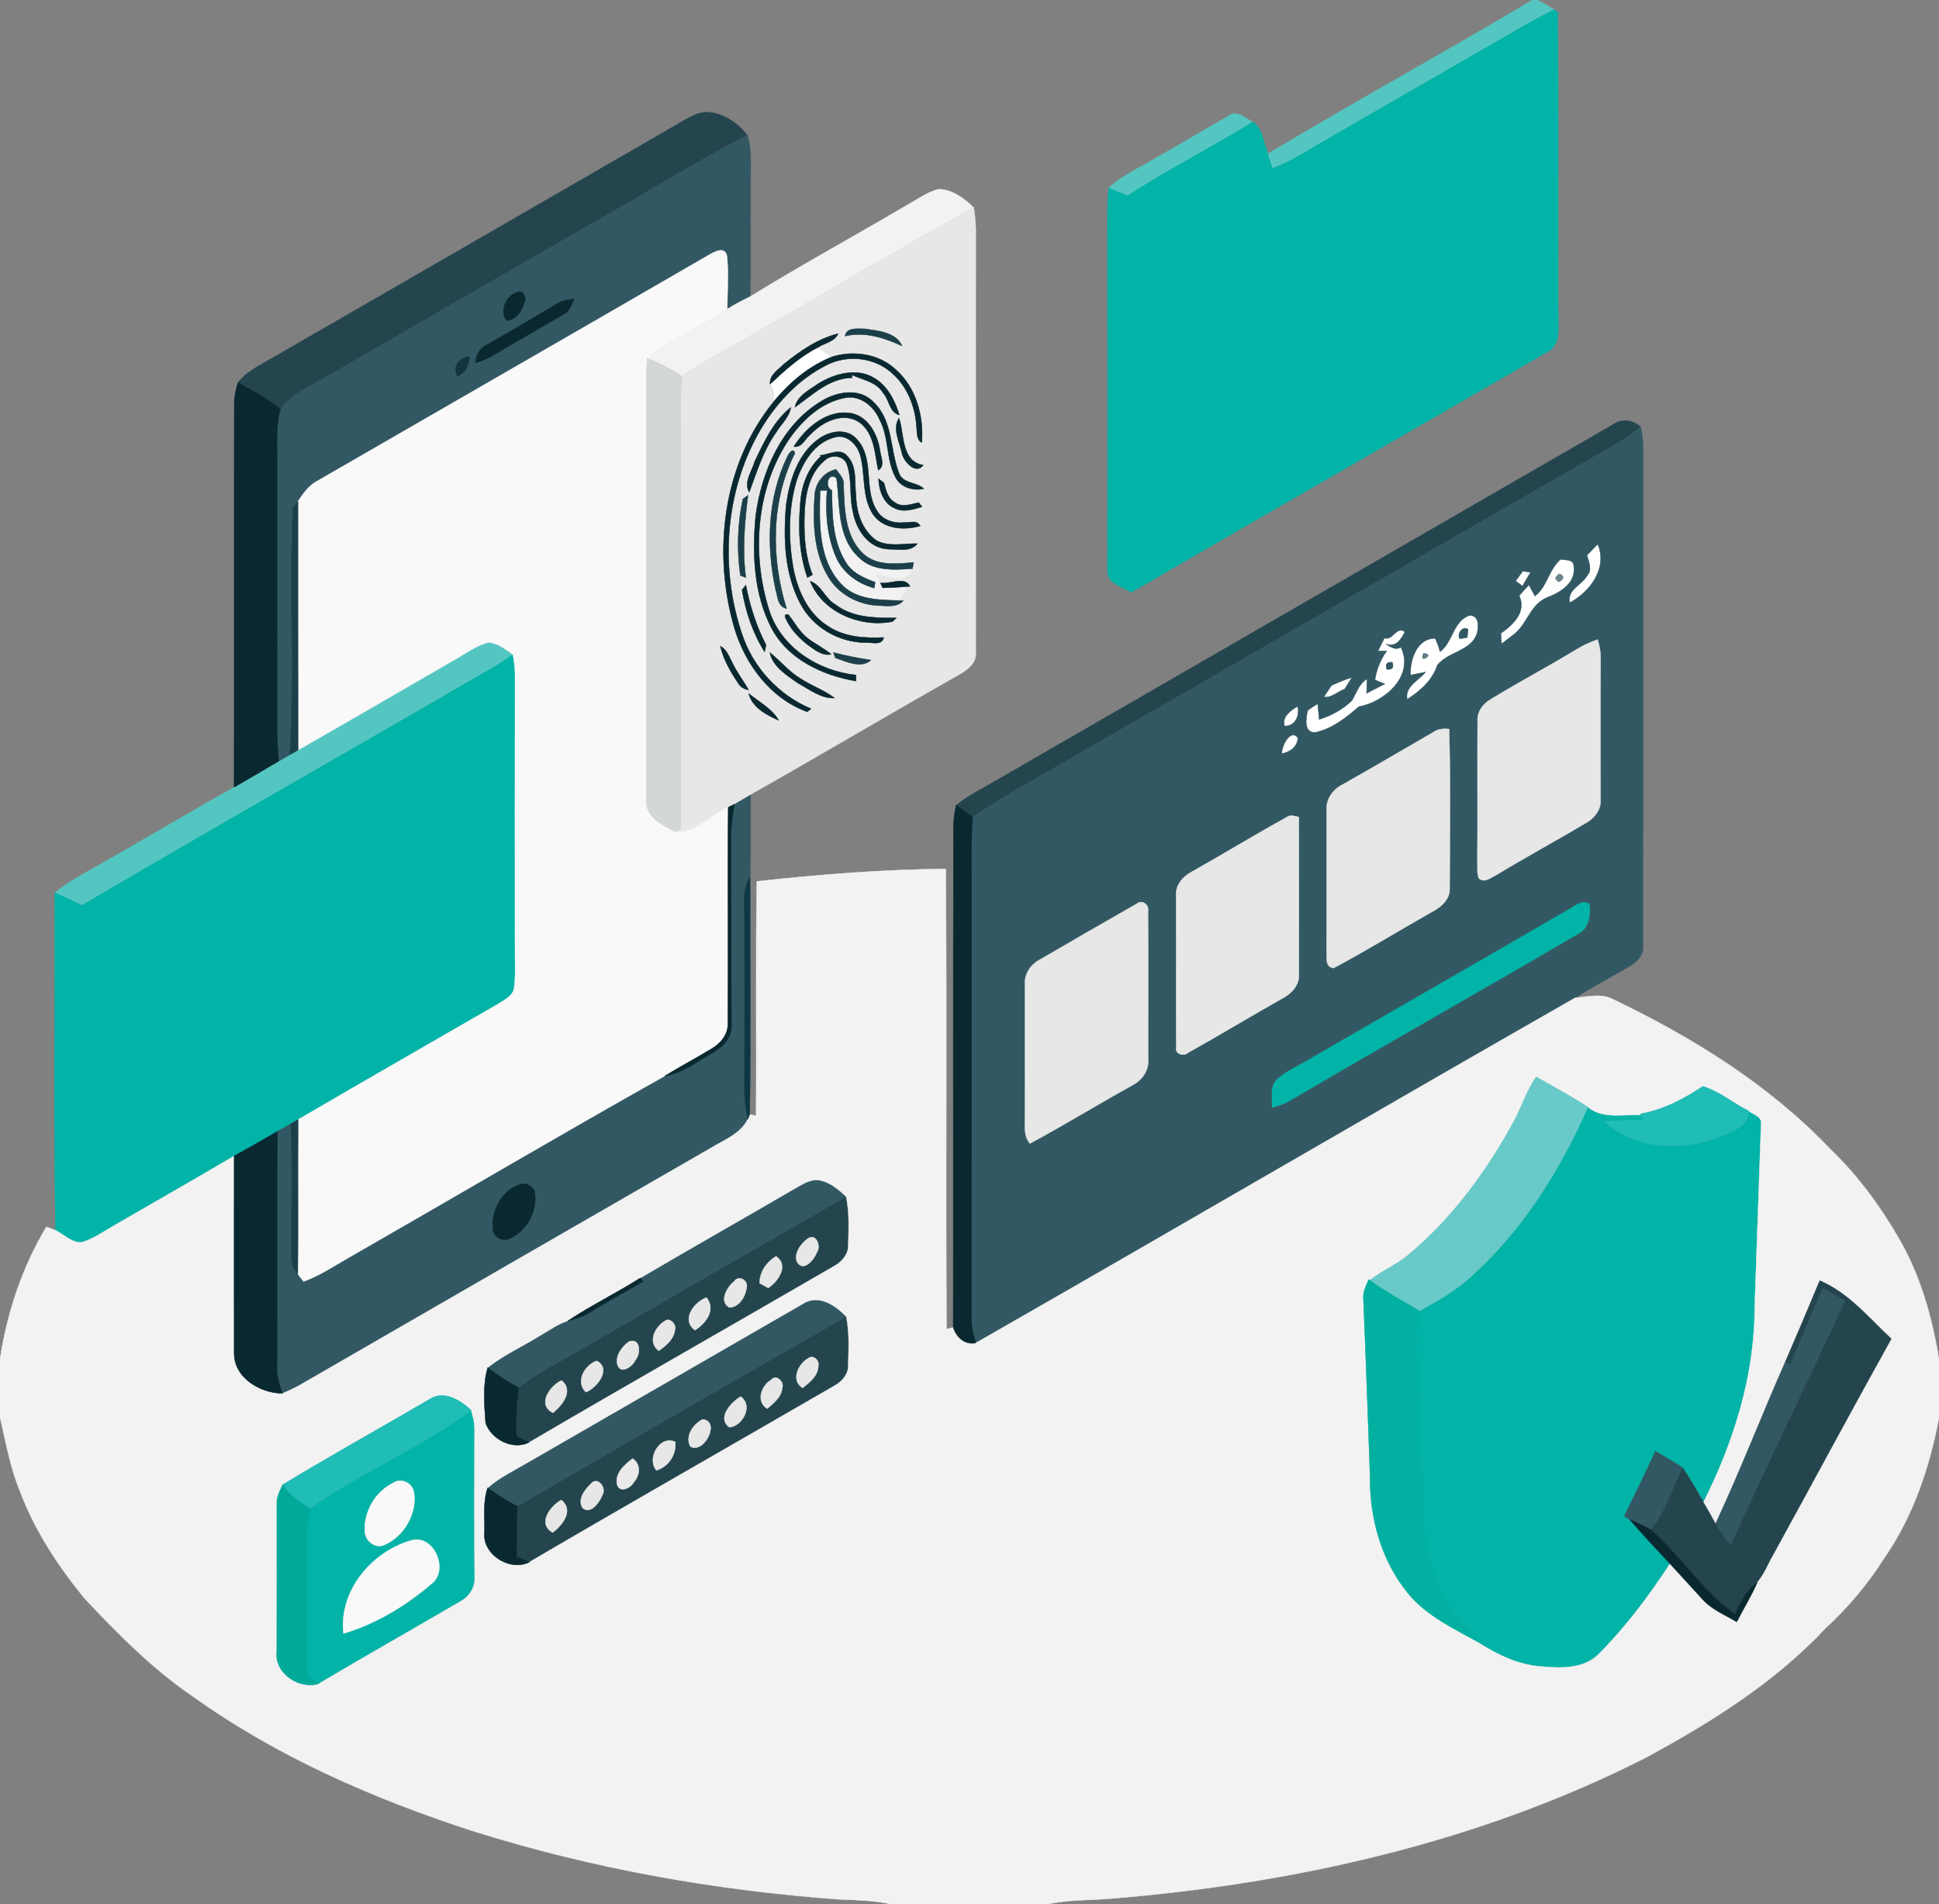 <?xml version="1.0" encoding="UTF-8" ?>
<!DOCTYPE svg PUBLIC "-//W3C//DTD SVG 1.1//EN" "http://www.w3.org/Graphics/SVG/1.1/DTD/svg11.dtd">
<svg width="500pt" height="491pt" viewBox="0 0 500 491" version="1.1" xmlns="http://www.w3.org/2000/svg">
<rect x="0" y="0" width="500" height="491" fill="#808080" stroke="none"/>
<g id="#ffffffff">
<path fill="#ffffff" stroke="#ffffff" stroke-width="0.094" opacity="1.00" d=" M 198.57 99.06 C 202.36 95.53 206.22 91.99 210.86 89.61 C 212.07 90.42 213.30 91.21 214.51 92.03 C 208.56 94.41 203.51 98.67 199.49 103.61 C 199.57 102.02 199.62 100.38 198.57 99.06 L 198.57 99.06 Z" />
<path fill="#ffffff" stroke="#ffffff" stroke-width="0.094" opacity="1.00" d=" M 412.00 140.32 C 414.63 146.41 410.04 152.66 404.77 155.42 C 404.05 152.03 407.89 150.92 409.27 148.44 C 410.70 146.91 409.66 144.86 409.21 143.16 C 410.12 142.21 411.05 141.26 412.00 140.32 Z" />
<path fill="#ffffff" stroke="#ffffff" stroke-width="0.094" opacity="1.00" d=" M 402.45 144.23 C 403.76 144.52 405.79 144.13 405.82 146.04 C 406.47 150.26 402.39 152.80 398.99 154.06 C 394.45 155.88 393.79 161.29 389.99 163.90 C 389.07 164.63 388.13 165.32 387.21 166.03 C 387.16 165.36 387.06 164.01 387.01 163.34 C 390.15 161.13 393.70 157.85 391.75 153.60 C 392.56 152.66 393.41 151.75 394.26 150.83 C 394.65 151.55 395.42 153.00 395.81 153.72 C 399.01 151.26 399.36 146.81 402.45 144.23 M 402.22 147.97 C 400.86 148.72 400.78 149.41 401.99 150.06 C 403.35 149.31 403.43 148.61 402.22 147.97 Z" />
<path fill="#ffffff" stroke="#ffffff" stroke-width="0.094" opacity="1.00" d=" M 392.66 147.29 C 393.17 147.36 394.18 147.51 394.68 147.58 C 393.99 148.77 393.28 149.95 392.59 151.13 C 392.00 150.69 391.42 150.25 390.84 149.82 C 391.29 149.19 392.21 147.93 392.66 147.29 Z" />
<path fill="#ffffff" stroke="#ffffff" stroke-width="0.094" opacity="1.00" d=" M 371.34 168.06 C 374.70 165.59 374.68 160.09 378.98 158.70 C 381.38 158.70 381.31 161.44 380.92 163.14 C 379.56 167.93 373.53 167.94 370.65 171.50 C 369.39 175.42 366.23 178.19 362.86 180.34 C 362.22 176.98 365.81 175.50 367.61 173.32 C 366.31 173.58 365.01 173.84 363.72 174.09 C 363.56 170.18 365.37 164.55 370.10 164.64 C 370.61 165.74 371.02 166.88 371.34 168.06 M 376.47 164.72 C 376.94 164.64 377.88 164.48 378.35 164.40 C 378.41 163.88 378.52 162.84 378.58 162.31 C 377.25 161.18 375.51 163.53 376.47 164.72 M 367.09 168.48 C 365.54 171.47 370.37 168.63 367.09 168.48 Z" />
<path fill="#ffffff" stroke="#ffffff" stroke-width="0.094" opacity="1.00" d=" M 356.98 164.55 C 359.32 165.25 359.91 161.37 362.29 162.92 C 361.26 164.86 360.12 166.98 357.36 166.08 C 358.52 166.77 359.73 167.78 361.24 166.92 C 364.81 174.25 357.10 181.04 350.40 182.23 C 347.09 185.11 343.42 188.01 339.04 188.90 C 336.10 188.85 336.77 185.13 337.21 183.21 C 338.03 182.59 338.89 182.01 339.78 181.48 C 339.88 182.49 340.08 184.52 340.18 185.53 C 343.29 184.56 346.24 182.94 348.61 180.67 C 349.79 178.71 350.39 176.33 352.52 175.10 C 352.48 176.33 352.44 177.56 352.40 178.80 C 353.94 177.95 355.55 177.21 357.11 176.37 C 356.47 176.11 355.19 175.59 354.55 175.33 C 354.98 172.64 355.97 170.09 357.59 167.89 C 357.03 167.88 355.90 167.87 355.34 167.86 C 355.87 166.75 356.42 165.65 356.98 164.55 M 357.59 172.60 C 359.00 172.77 359.48 172.17 359.05 170.82 C 357.65 170.63 357.17 171.22 357.59 172.60 Z" />
<path fill="#ffffff" stroke="#ffffff" stroke-width="0.094" opacity="1.00" d=" M 343.36 176.75 C 345.09 176.01 346.79 175.21 348.61 174.70 C 348.01 175.70 347.39 176.69 346.76 177.68 C 344.92 178.33 343.45 180.00 341.36 179.75 C 342.01 178.74 342.67 177.74 343.36 176.75 Z" />
<path fill="#ffffff" stroke="#ffffff" stroke-width="0.094" opacity="1.00" d=" M 331.22 187.21 C 330.56 184.83 332.79 183.19 334.60 182.17 C 335.28 184.49 333.93 187.39 331.22 187.21 Z" />
<path fill="#ffffff" stroke="#ffffff" stroke-width="0.094" opacity="1.00" d=" M 330.55 194.33 C 330.41 192.45 332.79 187.73 334.70 190.31 C 334.53 192.56 332.68 193.98 330.55 194.33 Z" />
</g>
<g id="#54c6c1ff">
<path fill="#54c6c1" stroke="#54c6c1" stroke-width="0.094" opacity="1.00" d=" M 395.18 0.00 L 396.40 0.00 C 397.89 0.77 399.37 1.58 400.78 2.50 C 394.11 5.75 387.85 9.73 381.37 13.33 C 367.05 21.67 352.62 29.84 338.31 38.20 C 335.06 40.23 331.68 42.08 328.09 43.45 C 327.48 41.57 326.89 39.68 326.35 37.78 C 326.50 38.26 326.80 39.20 326.95 39.67 C 349.49 26.11 372.59 13.49 395.18 0.00 Z" />
<path fill="#54c6c1" stroke="#54c6c1" stroke-width="0.094" opacity="1.00" d=" M 316.81 29.88 C 318.95 28.28 321.14 30.53 323.06 31.44 C 312.44 38.05 301.23 43.67 290.75 50.51 C 289.13 49.82 287.50 49.14 285.87 48.47 C 288.82 45.70 292.50 43.93 295.98 41.94 C 302.97 37.99 309.85 33.86 316.81 29.88 Z" />
<path fill="#54c6c1" stroke="#54c6c1" stroke-width="0.094" opacity="1.00" d=" M 116.48 170.57 C 119.62 168.87 122.51 166.52 126.03 165.66 C 128.43 165.87 130.39 167.45 132.27 168.81 C 130.95 169.69 129.64 170.59 128.31 171.44 C 92.64 192.23 56.70 212.55 21.12 233.49 C 18.82 232.35 16.48 231.28 14.13 230.23 C 17.54 227.47 21.40 225.38 25.21 223.25 C 36.96 216.56 48.59 209.65 60.37 203.01 C 64.22 200.80 68.04 198.55 71.85 196.29 C 72.81 195.72 73.77 195.17 74.73 194.63 C 75.26 194.33 76.33 193.73 76.86 193.43 C 90.10 185.86 103.27 178.19 116.48 170.57 Z" />
</g>
<g id="#02b3a7ff">
<path fill="#02b3a7" stroke="#02b3a7" stroke-width="0.094" opacity="1.00" d=" M 381.37 13.33 C 387.85 9.73 394.11 5.75 400.78 2.50 L 401.69 3.25 C 401.96 30.18 401.69 57.13 401.83 84.06 C 401.98 86.64 401.50 89.63 398.87 90.81 C 363.17 111.52 327.34 132.01 291.67 152.76 C 289.45 151.21 285.25 150.45 285.60 147.05 C 285.60 116.03 285.63 85.00 285.59 53.98 C 285.61 52.14 285.70 50.30 285.87 48.47 C 287.50 49.14 289.13 49.82 290.75 50.51 C 301.23 43.67 312.44 38.05 323.06 31.44 C 325.20 32.89 325.63 35.50 326.35 37.78 C 326.89 39.68 327.48 41.57 328.09 43.45 C 331.68 42.08 335.06 40.23 338.31 38.20 C 352.62 29.84 367.05 21.67 381.37 13.33 Z" />
<path fill="#02b3a7" stroke="#02b3a7" stroke-width="0.094" opacity="1.00" d=" M 128.31 171.44 C 129.64 170.59 130.95 169.69 132.27 168.81 C 132.58 170.51 132.81 172.24 132.81 173.97 C 132.77 197.64 132.79 221.31 132.80 244.98 C 132.76 248.23 133.01 251.50 132.58 254.73 C 132.31 256.81 130.18 257.75 128.64 258.79 C 111.38 268.76 94.08 278.65 76.88 288.71 C 76.41 288.98 75.45 289.53 74.98 289.81 C 73.84 290.45 72.70 291.07 71.56 291.73 C 67.87 293.91 64.14 296.04 60.38 298.10 C 50.24 304.08 40.01 309.91 29.81 315.80 C 26.93 317.42 24.20 319.47 20.98 320.39 C 18.41 320.46 16.50 318.32 14.31 317.27 C 13.85 288.27 14.20 259.24 14.13 230.23 C 16.48 231.28 18.82 232.35 21.12 233.49 C 56.70 212.55 92.64 192.23 128.31 171.44 Z" />
<path fill="#02b3a7" stroke="#02b3a7" stroke-width="0.094" opacity="1.00" d=" M 403.89 234.77 C 405.79 233.86 407.68 231.74 409.92 232.98 C 410.28 235.86 409.93 239.43 407.01 240.89 C 382.36 255.33 357.46 269.35 332.82 283.82 C 331.33 284.78 329.61 285.28 327.91 285.73 C 328.12 283.28 327.25 280.29 329.19 278.32 C 331.77 275.92 335.14 274.63 338.11 272.78 C 360.01 260.07 382.00 247.51 403.89 234.77 Z" />
<path fill="#02b3a7" stroke="#02b3a7" stroke-width="0.094" opacity="1.00" d=" M 379.24 329.29 C 392.59 317.31 402.30 301.83 409.45 285.50 C 413.38 288.64 418.53 287.33 423.13 287.51 C 423.33 287.84 423.72 288.48 423.92 288.81 C 420.51 288.92 417.10 288.99 413.70 289.20 C 422.02 296.78 434.74 297.02 444.66 292.67 C 447.32 291.42 451.41 290.15 450.82 286.44 C 452.03 287.40 454.44 287.87 454.12 289.90 C 453.59 305.61 453.04 321.33 452.47 337.04 C 452.51 354.58 447.11 371.78 439.30 387.34 C 437.48 384.38 435.82 381.32 433.84 378.46 C 431.58 376.94 429.20 375.63 426.88 374.24 C 424.30 379.86 421.55 385.40 418.86 390.96 C 419.20 391.18 419.89 391.62 420.23 391.85 C 423.60 395.75 427.12 399.51 430.64 403.26 C 425.25 411.48 419.33 419.41 412.41 426.40 C 408.38 430.58 402.16 430.19 396.86 429.71 C 391.32 429.20 386.22 426.73 381.57 423.82 L 381.53 423.64 C 381.45 423.26 381.29 422.50 381.20 422.12 C 371.22 414.80 367.32 401.83 366.94 389.95 C 367.65 381.26 365.34 372.70 366.03 364.01 C 366.60 355.35 364.22 346.67 365.93 338.07 C 370.63 335.58 375.28 332.87 379.24 329.29 Z" />
<path fill="#02b3a7" stroke="#02b3a7" stroke-width="0.094" opacity="1.00" d=" M 79.99 388.97 C 93.24 379.62 108.44 373.34 121.50 363.68 C 122.00 365.39 122.45 367.15 122.38 368.96 C 122.34 381.63 122.30 394.29 122.41 406.96 C 122.51 409.34 121.05 411.61 119.04 412.80 C 106.81 419.94 94.48 426.91 82.30 434.14 C 81.30 433.56 80.30 432.98 79.30 432.41 C 78.94 424.61 79.19 416.80 79.14 409.00 C 79.26 402.32 78.54 395.56 79.99 388.97 M 101.41 382.40 C 96.76 384.66 93.70 389.93 94.10 395.09 C 94.29 397.50 96.89 399.51 99.22 398.35 C 104.18 396.17 107.52 390.39 106.77 384.99 C 106.47 382.54 103.55 380.96 101.41 382.40 M 88.58 421.25 C 96.99 418.74 104.69 414.06 111.33 408.37 C 115.89 404.83 111.84 395.42 105.90 397.28 C 95.75 400.23 87.31 410.36 88.58 421.25 Z" />
</g>
<g id="#24454eff">
<path fill="#24454e" stroke="#24454e" stroke-width="0.094" opacity="1.00" d=" M 174.29 32.26 C 176.99 30.75 179.73 28.65 183.01 28.98 C 186.91 29.39 190.34 31.85 192.73 34.87 C 182.55 40.16 172.67 46.02 162.78 51.82 C 136.96 66.62 111.22 81.54 85.46 96.43 C 80.92 99.19 75.63 101.14 72.32 105.50 C 69.03 102.68 65.10 100.79 61.37 98.63 C 63.53 95.89 66.71 94.34 69.67 92.64 C 104.54 72.52 139.43 52.42 174.29 32.26 Z" />
<path fill="#24454e" stroke="#24454e" stroke-width="0.094" opacity="1.00" d=" M 415.63 109.66 C 417.93 107.93 420.95 108.13 423.06 110.10 C 421.19 111.60 419.28 113.06 417.19 114.24 C 371.27 140.59 325.47 167.18 279.56 193.55 C 270.00 199.31 260.04 204.40 250.82 210.69 C 249.40 209.67 247.99 208.66 246.57 207.65 C 249.61 205.17 253.16 203.45 256.52 201.48 C 309.54 170.86 362.60 140.28 415.63 109.66 Z" />
<path fill="#24454e" stroke="#24454e" stroke-width="0.094" opacity="1.00" d=" M 148.61 348.65 C 171.79 335.25 194.97 321.87 218.19 308.56 C 219.08 312.66 218.81 316.89 218.75 321.06 C 218.82 323.26 217.29 325.17 215.50 326.27 C 189.17 341.55 162.70 356.59 136.44 371.97 C 135.36 371.45 134.29 370.93 133.22 370.40 C 132.99 366.21 133.19 362.01 133.75 357.86 C 138.28 354.14 143.59 351.60 148.61 348.65 M 208.39 319.34 C 206.55 320.63 204.54 323.32 205.58 325.55 C 207.28 328.07 209.94 324.82 210.62 323.01 C 211.78 321.46 210.53 317.97 208.39 319.34 M 195.87 330.90 C 196.43 331.21 197.55 331.83 198.11 332.14 C 200.68 330.42 203.52 326.35 200.12 323.97 C 197.64 325.48 195.92 327.91 195.87 330.90 M 189.28 330.47 C 187.44 331.93 185.31 335.63 188.08 337.18 C 190.65 337.10 192.25 334.30 192.54 332.01 C 192.98 330.15 190.45 328.69 189.28 330.47 M 179.21 343.03 C 182.02 341.27 184.72 337.77 182.17 334.60 C 178.96 335.79 175.53 340.35 179.21 343.03 M 169.88 348.35 C 171.73 347.01 173.75 345.43 174.03 342.98 C 174.46 341.77 173.26 340.24 171.99 340.36 C 169.08 341.71 166.72 346.00 169.88 348.35 M 162.18 345.97 C 160.39 347.28 158.63 349.54 159.20 351.86 C 159.94 354.61 163.11 352.44 163.84 350.74 C 165.28 349.15 165.22 344.87 162.18 345.97 M 151.08 359.01 C 153.95 357.91 157.78 353.00 153.89 350.94 C 150.76 351.99 148.27 356.29 151.08 359.01 M 142.61 364.34 C 144.99 362.38 148.05 358.65 144.81 355.97 C 141.76 357.39 138.36 362.24 142.61 364.34 Z" />
<path fill="#24454e" stroke="#24454e" stroke-width="0.094" opacity="1.00" d=" M 469.20 330.11 C 476.77 333.30 481.95 339.77 487.82 345.22 C 477.47 363.80 467.42 382.56 457.18 401.20 C 455.84 403.49 454.92 406.08 453.14 408.08 C 450.32 410.09 448.78 413.20 447.42 416.28 C 438.99 410.26 433.37 401.26 425.66 394.45 C 429.51 389.77 431.09 383.78 433.84 378.46 C 435.82 381.32 437.48 384.38 439.30 387.34 C 440.38 389.10 441.36 390.92 442.37 392.73 C 443.47 394.73 444.84 396.56 446.27 398.34 C 455.83 377.27 466.00 356.48 475.70 335.47 C 473.84 334.40 471.97 333.34 470.12 332.27 C 467.11 338.74 464.48 345.38 461.70 351.96 C 461.33 351.79 460.59 351.45 460.22 351.28 C 463.27 344.24 466.26 337.19 469.20 330.11 Z" />
<path fill="#24454e" stroke="#24454e" stroke-width="0.094" opacity="1.00" d=" M 133.40 388.46 C 161.55 371.93 189.88 355.73 218.20 339.50 C 219.11 343.62 218.80 347.86 218.74 352.04 C 218.82 354.29 217.21 356.20 215.34 357.26 C 189.10 372.48 162.72 387.46 136.55 402.81 C 135.44 402.37 134.32 401.94 133.22 401.50 C 133.17 397.15 133.29 392.81 133.40 388.46 M 208.36 350.31 C 205.81 351.75 203.86 355.93 206.94 357.92 C 208.83 356.46 211.01 354.76 211.02 352.11 C 211.33 350.73 209.58 349.24 208.36 350.31 M 198.93 355.77 C 196.32 357.29 194.83 361.36 197.83 363.27 C 199.50 361.82 201.49 360.31 201.71 357.93 C 202.33 356.44 200.19 354.28 198.93 355.77 M 188.04 368.05 C 191.37 367.93 194.40 362.49 190.98 360.14 C 188.55 361.61 184.80 365.59 188.04 368.05 M 181.13 366.02 C 178.75 367.31 176.59 370.28 178.01 373.02 C 181.56 375.09 185.94 366.37 181.13 366.02 M 169.27 379.18 C 172.46 378.17 174.41 375.16 174.14 371.83 C 170.15 369.98 166.63 376.10 169.27 379.18 M 159.13 382.85 C 159.82 385.11 162.57 383.76 163.40 382.30 C 165.01 380.50 165.38 377.59 163.12 376.13 C 161.04 377.74 158.49 379.86 159.13 382.85 M 152.36 382.64 C 150.79 384.15 148.87 386.59 150.21 388.84 C 152.28 390.78 154.70 387.26 155.37 385.45 C 156.45 383.66 154.09 380.59 152.36 382.64 M 142.52 395.22 C 145.04 393.31 148.08 389.51 144.76 386.81 C 141.85 388.37 138.49 392.96 142.52 395.22 Z" />
</g>
<g id="#325863ff">
<path fill="#325863" stroke="#325863" stroke-width="0.094" opacity="1.00" d=" M 192.73 34.87 C 193.77 38.14 193.58 41.61 193.57 45.00 C 193.45 55.49 193.69 65.98 193.46 76.47 C 191.43 77.45 189.44 78.51 187.54 79.70 C 187.54 75.17 187.94 70.62 187.46 66.11 C 187.01 63.43 184.31 64.86 182.88 65.70 C 149.29 85.16 115.63 104.51 82.00 123.93 C 79.69 125.07 78.21 127.22 76.83 129.31 C 76.51 129.71 75.85 130.52 75.53 130.93 C 74.55 152.12 75.98 173.43 74.73 194.63 C 73.77 195.17 72.81 195.72 71.85 196.29 C 71.65 193.51 71.47 190.73 71.46 187.94 C 71.51 165.30 71.47 142.66 71.49 120.02 C 71.54 115.17 70.97 110.23 72.32 105.50 C 75.63 101.14 80.92 99.19 85.46 96.43 C 111.22 81.54 136.96 66.62 162.78 51.82 C 172.67 46.02 182.55 40.16 192.73 34.87 M 133.29 75.40 C 130.48 76.13 128.68 80.33 130.63 82.68 C 133.10 82.56 134.66 80.17 135.22 77.98 C 135.94 76.77 134.82 74.54 133.29 75.40 M 142.78 78.80 C 137.17 82.22 131.47 85.51 125.76 88.77 C 123.76 89.60 122.72 91.46 122.57 93.58 C 124.06 93.13 125.56 92.64 126.89 91.80 C 132.96 88.18 139.12 84.73 145.20 81.14 C 146.84 80.39 147.39 78.61 148.08 77.10 C 146.18 77.19 144.36 77.75 142.78 78.80 M 118.01 97.07 C 120.02 96.04 121.07 94.20 121.06 91.94 C 118.48 92.07 116.39 94.67 118.01 97.07 Z" />
<path fill="#325863" stroke="#325863" stroke-width="0.094" opacity="1.00" d=" M 423.06 110.10 C 424.06 114.00 423.63 118.05 423.68 122.03 C 423.66 162.71 423.70 203.39 423.66 244.07 C 423.83 246.38 422.07 248.12 420.21 249.16 C 415.55 251.89 410.78 254.44 406.20 257.31 C 354.57 286.80 303.24 316.81 251.63 346.32 C 251.16 344.55 250.55 342.80 250.51 340.96 C 250.56 302.62 250.52 264.28 250.54 225.95 C 250.48 220.86 250.45 215.77 250.82 210.69 C 260.04 204.40 270.00 199.31 279.56 193.55 C 325.47 167.18 371.27 140.59 417.19 114.24 C 419.28 113.06 421.19 111.60 423.06 110.10 M 412.00 140.32 C 411.05 141.26 410.12 142.21 409.21 143.16 C 409.66 144.86 410.70 146.91 409.27 148.44 C 407.89 150.92 404.05 152.03 404.77 155.42 C 410.04 152.66 414.63 146.41 412.00 140.32 M 402.45 144.23 C 399.36 146.81 399.01 151.26 395.81 153.72 C 395.42 153.00 394.65 151.55 394.26 150.83 C 393.41 151.75 392.56 152.66 391.75 153.60 C 393.70 157.85 390.15 161.13 387.01 163.34 C 387.06 164.01 387.16 165.36 387.21 166.03 C 388.13 165.32 389.07 164.63 389.99 163.90 C 393.79 161.29 394.45 155.88 398.99 154.06 C 402.39 152.80 406.47 150.26 405.82 146.04 C 405.79 144.13 403.76 144.52 402.45 144.23 M 392.66 147.29 C 392.21 147.93 391.29 149.19 390.84 149.82 C 391.42 150.25 392.00 150.69 392.59 151.13 C 393.28 149.95 393.99 148.77 394.68 147.58 C 394.18 147.51 393.17 147.36 392.66 147.29 M 371.34 168.06 C 371.02 166.88 370.61 165.74 370.10 164.64 C 365.37 164.55 363.56 170.18 363.72 174.09 C 365.01 173.84 366.31 173.58 367.61 173.32 C 365.81 175.50 362.22 176.98 362.86 180.34 C 366.23 178.19 369.39 175.42 370.65 171.50 C 373.53 167.94 379.56 167.93 380.92 163.14 C 381.31 161.44 381.38 158.70 378.98 158.70 C 374.68 160.09 374.70 165.59 371.34 168.06 M 356.98 164.55 C 356.42 165.65 355.87 166.75 355.34 167.86 C 355.90 167.87 357.03 167.88 357.59 167.89 C 355.97 170.09 354.98 172.64 354.55 175.33 C 355.19 175.59 356.47 176.11 357.11 176.37 C 355.55 177.21 353.94 177.95 352.40 178.80 C 352.44 177.56 352.48 176.33 352.52 175.10 C 350.39 176.33 349.79 178.71 348.61 180.67 C 346.24 182.94 343.29 184.56 340.18 185.53 C 340.08 184.52 339.88 182.49 339.78 181.48 C 338.89 182.01 338.03 182.59 337.21 183.21 C 336.77 185.13 336.10 188.85 339.04 188.90 C 343.42 188.01 347.09 185.11 350.40 182.23 C 357.10 181.04 364.81 174.25 361.24 166.92 C 359.73 167.78 358.52 166.77 357.36 166.08 C 360.12 166.98 361.26 164.86 362.29 162.92 C 359.91 161.37 359.32 165.25 356.98 164.55 M 406.45 167.51 C 399.20 171.93 391.66 175.89 384.41 180.33 C 382.40 181.47 380.85 183.57 381.02 185.97 C 380.94 197.98 381.06 209.99 380.97 222.00 C 381.09 223.50 380.71 225.16 381.39 226.57 C 382.83 227.72 384.34 226.36 385.68 225.73 C 393.40 221.06 401.34 216.74 409.10 212.14 C 411.25 210.90 412.98 208.64 412.72 206.05 C 412.73 194.02 412.68 182.00 412.74 169.97 C 412.79 168.25 412.47 166.55 411.97 164.91 C 410.05 165.60 408.19 166.44 406.45 167.51 M 343.36 176.75 C 342.67 177.74 342.01 178.74 341.36 179.75 C 343.45 180.00 344.92 178.33 346.76 177.68 C 347.39 176.69 348.01 175.70 348.61 174.70 C 346.79 175.21 345.09 176.01 343.36 176.75 M 331.22 187.21 C 333.93 187.39 335.28 184.49 334.60 182.17 C 332.79 183.19 330.56 184.83 331.22 187.21 M 369.72 188.75 C 361.90 193.28 354.11 197.85 346.25 202.30 C 343.73 203.51 341.88 206.10 342.10 208.97 C 342.08 220.97 342.14 232.98 342.08 244.98 C 342.29 246.65 341.47 249.36 343.88 249.64 C 352.46 245.09 360.73 239.96 369.20 235.18 C 371.55 233.96 373.99 231.96 373.81 229.02 C 373.83 215.35 374.06 201.67 373.68 188.00 C 372.30 187.90 370.87 187.90 369.72 188.75 M 330.55 194.33 C 332.68 193.98 334.53 192.56 334.70 190.31 C 332.79 187.73 330.41 192.45 330.55 194.33 M 331.72 210.78 C 323.41 215.38 315.29 220.32 307.02 224.99 C 304.87 226.15 303.10 228.37 303.28 230.92 C 303.32 243.94 303.23 256.97 303.32 269.99 C 302.87 271.83 305.24 272.54 306.43 271.43 C 314.55 266.90 322.49 262.08 330.59 257.51 C 333.04 256.27 335.22 253.94 334.94 250.99 C 334.96 237.56 334.95 224.12 334.93 210.69 C 333.86 210.49 332.69 209.97 331.72 210.78 M 268.35 247.36 C 265.84 248.58 264.05 251.14 264.31 254.00 C 264.29 265.33 264.36 276.65 264.29 287.98 C 264.33 290.34 263.90 292.96 265.59 294.89 C 274.51 290.06 283.16 284.77 292.02 279.84 C 294.52 278.56 296.37 275.94 296.06 273.05 C 296.03 260.34 296.11 247.63 296.03 234.93 C 296.35 233.30 294.48 231.88 293.11 233.08 C 284.83 237.78 276.58 242.56 268.35 247.36 M 403.89 234.77 C 382.00 247.51 360.01 260.07 338.11 272.78 C 335.14 274.63 331.77 275.92 329.19 278.32 C 327.25 280.29 328.12 283.28 327.91 285.73 C 329.61 285.28 331.33 284.78 332.82 283.82 C 357.46 269.35 382.36 255.33 407.01 240.89 C 409.93 239.43 410.28 235.86 409.92 232.98 C 407.68 231.74 405.79 233.86 403.89 234.77 Z" />
<path fill="#325863" stroke="#325863" stroke-width="0.094" opacity="1.00" d=" M 376.47 164.72 C 375.51 163.53 377.25 161.18 378.58 162.31 C 378.52 162.84 378.41 163.88 378.35 164.40 C 377.88 164.48 376.94 164.64 376.47 164.72 Z" />
<path fill="#325863" stroke="#325863" stroke-width="0.094" opacity="1.00" d=" M 357.59 172.60 C 357.17 171.22 357.65 170.63 359.05 170.82 C 359.48 172.17 359.00 172.77 357.59 172.60 Z" />
<path fill="#325863" stroke="#325863" stroke-width="0.094" opacity="1.00" d=" M 188.49 207.83 C 189.81 207.08 191.11 206.29 192.43 205.52 L 193.59 204.84 C 193.45 211.92 193.71 219.01 193.42 226.09 C 191.36 229.38 192.00 233.32 191.98 236.99 C 192.03 251.66 192.02 266.33 191.96 280.99 C 191.97 283.56 192.33 286.12 192.80 288.65 C 190.90 292.49 186.63 293.97 183.21 296.10 C 147.89 316.44 112.59 336.81 77.29 357.20 C 75.85 357.99 74.37 358.70 72.84 359.32 C 72.01 356.96 71.31 354.52 71.42 351.99 C 71.60 331.90 71.36 311.81 71.56 291.73 C 72.70 291.07 73.84 290.45 74.98 289.81 C 75.49 301.20 75.09 312.61 75.16 324.01 C 75.07 325.69 75.64 327.31 76.79 328.56 C 77.17 329.03 77.91 329.99 78.29 330.46 C 82.28 329.03 85.82 326.67 89.47 324.57 C 116.81 308.91 143.95 292.89 171.41 277.47 C 175.99 276.80 179.67 273.78 183.61 271.60 C 186.36 270.09 188.92 267.49 188.61 264.10 C 188.50 248.05 188.63 232.01 188.51 215.97 C 188.48 213.09 188.94 210.24 189.37 207.40 L 188.49 207.83 M 134.29 305.36 C 129.55 306.70 126.51 312.22 127.11 316.97 C 127.18 319.04 129.43 320.21 131.26 319.48 C 135.95 317.54 138.81 312.03 137.84 307.08 C 137.14 305.86 135.73 304.89 134.29 305.36 Z" />
<path fill="#325863" stroke="#325863" stroke-width="0.094" opacity="1.00" d=" M 204.68 306.66 C 206.67 305.61 208.66 304.05 211.06 304.32 C 213.89 304.74 216.16 306.67 218.19 308.56 C 194.97 321.87 171.79 335.25 148.61 348.65 C 143.59 351.60 138.28 354.14 133.75 357.86 C 130.96 356.33 128.30 354.59 125.75 352.69 C 129.93 349.35 134.87 347.17 139.39 344.34 C 141.70 343.05 143.85 341.40 146.40 340.63 C 148.48 340.17 150.52 339.46 152.32 338.30 C 156.76 335.57 161.34 333.09 165.86 330.50 L 165.12 329.56 C 178.25 321.83 191.52 314.34 204.68 306.66 Z" />
<path fill="#325863" stroke="#325863" stroke-width="0.094" opacity="1.00" d=" M 470.12 332.27 C 471.97 333.34 473.84 334.40 475.70 335.47 C 466.00 356.48 455.83 377.27 446.27 398.34 C 444.84 396.56 443.47 394.73 442.37 392.73 C 448.73 379.09 454.15 365.04 460.22 351.28 C 460.59 351.45 461.33 351.79 461.70 351.96 C 464.48 345.38 467.11 338.74 470.12 332.27 Z" />
<path fill="#325863" stroke="#325863" stroke-width="0.094" opacity="1.00" d=" M 207.05 336.21 C 211.01 333.63 215.44 336.59 218.20 339.50 C 189.88 355.73 161.55 371.93 133.40 388.46 C 130.76 387.02 128.22 385.41 125.74 383.71 C 128.78 381.00 132.48 379.27 135.95 377.22 C 159.65 363.54 183.35 349.88 207.05 336.21 Z" />
<path fill="#325863" stroke="#325863" stroke-width="0.094" opacity="1.00" d=" M 418.86 390.96 C 421.55 385.40 424.30 379.86 426.88 374.24 C 429.20 375.63 431.58 376.94 433.84 378.46 C 431.09 383.78 429.51 389.77 425.66 394.45 C 423.93 393.43 422.07 392.64 420.23 391.85 C 419.89 391.62 419.20 391.18 418.86 390.96 Z" />
</g>
<g id="#f2f2f2ff">
<path fill="#f2f2f2" stroke="#f2f2f2" stroke-width="0.094" opacity="1.00" d=" M 235.71 51.82 C 237.74 50.66 239.73 49.35 242.02 48.78 C 245.61 48.86 248.65 51.15 251.11 53.57 C 232.09 63.89 213.60 75.15 194.79 85.83 C 188.46 89.53 181.92 92.90 175.89 97.09 C 173.06 95.21 170.05 93.63 166.88 92.41 C 173.20 87.28 180.77 84.13 187.54 79.70 C 189.44 78.51 191.43 77.45 193.46 76.47 C 207.33 67.92 221.68 60.13 235.71 51.82 Z" />
<path fill="#f2f2f2" stroke="#f2f2f2" stroke-width="0.094" opacity="1.00" d=" M 214.53 126.45 C 212.48 125.59 213.56 121.52 215.71 123.31 C 216.65 130.20 215.79 138.43 221.37 143.65 C 224.99 147.38 230.54 146.98 235.29 146.64 C 234.22 150.91 229.17 148.87 226.19 148.29 C 226.40 148.80 226.82 149.81 227.03 150.32 C 227.17 150.64 227.45 151.27 227.59 151.59 C 229.76 151.59 231.93 151.41 234.10 151.25 C 233.51 152.59 232.71 153.78 231.71 154.85 C 226.47 154.71 220.42 154.66 216.68 150.36 C 210.89 143.93 211.26 134.58 211.49 126.49 C 212.08 126.46 212.67 126.45 213.26 126.45 C 212.77 132.46 213.29 138.71 215.85 144.24 C 217.75 148.04 221.41 150.55 225.44 151.66 L 225.67 150.13 C 222.71 149.05 219.60 147.70 217.99 144.80 C 214.64 139.35 214.58 132.66 214.53 126.45 Z" />
<path fill="#f2f2f2" stroke="#f2f2f2" stroke-width="0.094" opacity="1.00" d=" M 195.16 227.28 C 211.34 225.51 227.61 224.19 243.89 224.09 C 244.18 263.64 243.85 303.19 244.07 342.74 C 244.50 342.63 245.37 342.42 245.80 342.32 C 246.65 344.85 248.77 346.89 251.63 346.32 C 303.24 316.81 354.57 286.80 406.20 257.31 C 409.51 257.03 413.02 256.06 416.13 257.78 C 436.50 267.58 456.16 279.72 471.83 296.20 C 478.73 302.78 484.47 310.50 489.28 318.72 C 495.08 328.45 498.20 339.45 500.00 350.55 L 500.00 365.57 C 497.60 378.40 493.34 391.04 485.85 401.84 C 481.65 408.47 476.57 414.49 470.81 419.81 C 457.65 433.89 441.11 444.22 424.28 453.31 C 381.38 475.11 333.57 485.82 285.82 489.66 C 280.67 490.08 275.46 489.90 270.38 491.00 L 229.53 491.00 C 225.40 490.11 221.18 489.98 216.97 489.85 C 184.75 487.55 152.71 481.88 121.88 472.16 C 96.39 463.89 71.49 453.05 49.62 437.39 C 39.24 430.30 30.37 421.32 21.80 412.19 C 15.01 403.89 9.01 394.79 5.21 384.72 C 2.64 378.55 1.51 371.93 0.00 365.45 L 0.00 350.45 C 1.84 338.45 5.72 326.82 11.95 316.38 C 12.74 316.65 13.54 316.94 14.31 317.27 C 16.50 318.32 18.41 320.46 20.98 320.39 C 24.20 319.47 26.93 317.42 29.81 315.80 C 40.01 309.91 50.24 304.08 60.38 298.10 C 60.38 315.06 60.34 332.02 60.38 348.97 C 60.34 355.31 67.12 359.29 72.84 359.32 C 74.37 358.70 75.85 357.99 77.29 357.20 C 112.59 336.81 147.89 316.44 183.21 296.10 C 186.63 293.97 190.90 292.49 192.80 288.65 L 193.33 287.38 C 193.74 287.46 194.55 287.64 194.96 287.73 C 195.11 267.58 194.83 247.43 195.16 227.28 M 396.14 277.72 C 393.48 281.50 392.24 286.02 389.93 289.99 C 383.06 302.48 374.40 314.17 363.44 323.38 C 360.35 326.10 356.45 327.61 353.24 330.16 L 352.96 329.96 C 352.26 331.56 351.39 333.19 351.58 335.01 C 352.25 350.33 352.74 365.66 353.30 380.99 C 353.20 391.67 356.29 402.64 363.16 410.96 C 367.99 416.81 375.03 420.04 381.53 423.64 L 381.57 423.82 C 386.22 426.73 391.32 429.20 396.86 429.71 C 402.16 430.19 408.38 430.58 412.41 426.40 C 419.33 419.41 425.25 411.48 430.64 403.26 C 433.35 406.22 436.06 409.18 438.77 412.14 C 441.17 414.98 444.71 416.38 447.84 418.24 C 449.59 414.85 451.59 411.58 453.14 408.08 C 454.92 406.08 455.84 403.49 457.18 401.20 C 467.42 382.56 477.47 363.80 487.82 345.22 C 481.95 339.77 476.77 333.30 469.20 330.11 C 466.26 337.19 463.27 344.24 460.22 351.28 C 454.15 365.04 448.73 379.09 442.37 392.73 C 441.36 390.92 440.38 389.10 439.30 387.34 C 447.11 371.78 452.51 354.58 452.47 337.04 C 453.04 321.33 453.59 305.61 454.12 289.90 C 454.44 287.87 452.03 287.40 450.82 286.44 C 446.88 284.47 443.27 281.38 439.11 280.15 C 434.17 283.42 428.89 286.23 422.97 287.25 L 423.13 287.51 C 418.53 287.33 413.38 288.64 409.45 285.50 C 405.15 282.68 400.61 280.26 396.14 277.72 M 204.68 306.66 C 191.52 314.34 178.25 321.83 165.12 329.56 C 158.99 333.44 152.45 336.63 146.40 340.63 C 143.85 341.40 141.70 343.05 139.39 344.34 C 134.87 347.17 129.93 349.35 125.75 352.69 C 124.43 357.31 124.89 362.24 125.23 366.97 C 126.71 371.22 132.22 374.05 136.44 371.97 C 162.70 356.59 189.17 341.55 215.50 326.27 C 217.29 325.17 218.82 323.26 218.75 321.06 C 218.81 316.89 219.08 312.66 218.19 308.56 C 216.16 306.67 213.89 304.74 211.06 304.32 C 208.66 304.05 206.67 305.61 204.68 306.66 M 207.05 336.21 C 183.35 349.88 159.65 363.54 135.95 377.22 C 132.48 379.27 128.78 381.00 125.74 383.71 C 124.50 387.34 125.00 391.22 124.95 394.97 C 124.16 400.79 131.51 405.42 136.55 402.81 C 162.72 387.46 189.10 372.48 215.34 357.26 C 217.21 356.20 218.82 354.29 218.74 352.04 C 218.80 347.86 219.11 343.62 218.20 339.50 C 215.44 336.59 211.01 333.63 207.05 336.21 M 110.78 360.83 C 98.18 368.21 85.41 375.30 72.91 382.86 C 72.14 384.49 71.24 386.16 71.39 388.04 C 71.39 400.69 71.42 413.35 71.38 426.00 C 70.72 431.54 77.32 435.85 82.30 434.14 C 94.48 426.91 106.81 419.94 119.04 412.80 C 121.05 411.61 122.51 409.34 122.41 406.96 C 122.30 394.29 122.34 381.63 122.38 368.96 C 122.45 367.15 122.00 365.39 121.50 363.68 C 118.70 361.11 114.51 358.38 110.78 360.83 Z" />
</g>
<g id="#e6e7e6ff">
<path fill="#e6e7e6" stroke="#e6e7e6" stroke-width="0.094" opacity="1.00" d=" M 194.79 85.83 C 213.60 75.15 232.09 63.89 251.11 53.57 C 251.39 55.38 251.57 57.20 251.62 59.02 C 251.57 95.35 251.67 131.68 251.61 168.00 C 251.97 171.01 249.40 172.83 247.09 174.10 C 228.81 184.46 210.72 195.18 192.43 205.52 C 191.11 206.29 189.81 207.08 188.49 207.83 L 187.78 208.20 C 183.10 210.02 179.39 214.95 174.04 214.46 C 174.41 214.25 175.16 213.83 175.53 213.62 C 175.45 179.99 175.47 146.36 175.50 112.74 C 175.55 107.52 175.16 102.28 175.89 97.09 C 181.92 92.90 188.46 89.53 194.79 85.83 M 217.91 86.68 C 223.01 85.43 228.03 87.13 232.63 89.22 C 231.02 85.62 226.42 85.32 223.03 84.80 C 221.22 84.83 218.27 84.30 217.91 86.68 M 202.02 94.00 C 200.56 95.43 198.40 96.72 198.57 99.06 L 198.57 99.06 C 199.62 100.38 199.57 102.02 199.49 103.61 C 186.41 119.68 183.67 142.37 189.36 161.92 C 192.16 171.33 198.68 180.13 208.15 183.55 C 208.40 183.36 208.90 182.97 209.16 182.78 C 200.76 179.27 194.19 172.13 191.33 163.50 C 185.66 146.63 186.84 127.27 195.62 111.65 C 199.75 104.38 205.65 97.88 213.21 94.12 C 218.49 91.40 225.42 92.14 229.89 96.10 C 233.93 99.56 236.03 104.86 236.34 110.08 C 236.54 111.50 236.22 113.28 237.70 114.13 C 238.24 107.28 236.21 99.83 230.88 95.21 C 226.55 91.21 220.02 90.28 214.51 92.03 C 213.30 91.21 212.07 90.42 210.86 89.61 C 212.63 88.44 215.20 88.17 216.14 86.03 C 210.84 87.37 206.19 90.56 202.02 94.00 M 211.01 98.93 C 208.73 100.57 205.61 102.01 204.98 105.02 C 209.50 101.85 213.80 97.52 219.72 97.42 L 219.66 96.67 C 222.50 98.02 226.05 98.42 227.78 101.42 C 229.36 103.13 229.34 106.42 231.91 107.00 C 230.78 103.34 228.94 99.63 225.56 97.56 C 221.08 94.73 215.23 96.31 211.01 98.93 M 211.56 103.59 C 201.52 109.77 196.40 121.59 194.88 132.89 C 193.93 142.66 194.33 153.13 198.96 162.00 C 203.23 170.06 212.11 174.18 220.75 175.64 C 220.74 175.25 220.73 174.46 220.72 174.07 C 211.04 173.05 201.47 167.04 198.37 157.47 C 193.85 143.25 194.82 126.74 202.99 113.99 C 206.50 108.67 211.57 103.70 218.07 102.57 C 221.90 101.92 225.37 104.79 226.79 108.16 C 229.30 112.80 228.44 118.45 230.92 123.09 C 232.27 125.70 235.48 126.66 238.22 126.02 C 236.26 124.19 232.62 124.80 231.74 121.79 C 229.47 115.87 230.28 108.46 225.30 103.76 C 221.70 99.82 215.60 101.01 211.56 103.59 M 194.58 119.08 C 193.87 121.59 191.71 124.34 193.20 126.93 C 195.18 121.61 196.85 116.07 200.21 111.40 C 201.46 109.31 203.55 107.58 203.92 105.06 C 199.45 108.61 196.98 114.03 194.58 119.08 M 204.69 115.17 C 206.81 115.53 207.61 113.07 209.03 112.00 C 212.14 108.66 217.71 105.98 221.86 109.11 C 225.51 111.99 225.57 117.08 226.46 121.27 C 228.41 120.12 227.03 117.67 226.89 115.95 C 226.21 112.02 224.10 107.83 219.98 106.67 C 213.62 105.23 207.88 110.13 204.69 115.17 M 232.61 117.05 C 233.18 119.13 236.15 122.48 238.09 119.95 C 232.34 118.99 233.24 112.04 231.83 107.79 C 230.00 110.59 232.05 114.12 232.61 117.05 M 211.12 113.18 C 205.72 117.01 203.64 123.84 202.73 130.10 C 201.97 138.67 202.25 147.83 206.34 155.60 C 209.50 161.69 216.15 165.59 222.96 165.72 C 224.61 165.52 227.38 166.67 227.90 164.39 C 222.96 164.62 217.71 164.30 213.48 161.46 C 208.14 158.09 205.48 151.87 204.46 145.86 C 203.28 138.62 203.31 131.04 205.40 123.96 C 206.97 119.26 209.95 114.25 215.02 112.83 C 218.18 111.74 221.02 114.53 221.82 117.37 C 223.22 122.41 222.13 128.22 225.20 132.75 C 227.92 136.53 233.15 136.79 237.29 135.64 C 236.44 133.92 234.48 134.89 233.04 134.74 C 230.41 135.04 227.52 134.05 226.13 131.70 C 222.56 126.13 225.63 118.36 220.97 113.29 C 218.43 110.31 213.96 111.10 211.12 113.18 M 202.98 117.87 C 197.90 128.41 197.56 140.74 200.00 152.03 C 200.54 153.84 200.54 156.45 202.83 156.95 C 198.80 143.95 198.76 129.24 204.97 116.90 C 204.59 115.11 203.16 117.26 202.98 117.87 M 211.36 117.45 L 211.75 117.61 C 208.61 120.42 206.95 124.48 206.47 128.60 C 205.80 135.40 205.91 142.43 208.20 148.94 C 208.53 148.76 209.19 148.40 209.52 148.22 C 207.72 143.71 207.33 138.79 207.41 133.98 C 207.49 128.56 208.24 122.32 212.73 118.67 C 214.43 117.02 217.76 117.49 218.46 119.93 C 219.77 123.83 218.97 128.09 219.96 132.06 C 220.75 136.56 223.96 141.32 228.89 141.61 C 231.41 141.59 234.78 142.49 236.58 140.19 C 233.07 140.09 229.24 141.14 225.99 139.37 C 222.35 136.81 220.84 132.23 220.74 127.93 C 220.29 124.47 221.12 120.27 218.43 117.54 C 216.57 115.39 213.65 117.30 211.36 117.45 M 210.06 127.90 C 209.60 134.88 209.82 142.41 213.49 148.59 C 216.04 153.08 221.00 155.81 226.09 156.15 C 228.39 156.17 231.14 156.82 232.94 154.93 L 231.71 154.85 C 232.71 153.78 233.51 152.59 234.10 151.25 L 234.67 151.21 C 233.28 148.51 229.48 150.71 227.03 150.32 C 226.82 149.81 226.40 148.80 226.19 148.29 C 229.17 148.87 234.22 150.91 235.29 146.64 C 235.36 146.24 235.52 145.43 235.60 145.03 C 231.16 145.42 225.92 146.06 222.43 142.63 C 217.77 138.08 217.76 131.07 217.53 125.01 C 217.73 123.39 216.41 122.28 215.60 121.06 C 212.39 121.66 210.17 124.71 210.06 127.90 M 226.54 123.45 C 226.65 126.47 227.83 129.95 230.88 131.15 C 233.11 132.18 235.55 131.33 237.77 130.70 C 237.56 130.43 237.13 129.88 236.91 129.60 C 234.85 130.04 232.40 130.99 230.57 129.43 C 228.84 128.38 228.43 126.31 227.94 124.51 C 227.47 124.15 227.00 123.80 226.54 123.45 M 191.56 128.68 C 190.15 135.11 189.99 141.88 190.91 148.40 C 191.27 148.54 191.99 148.82 192.34 148.95 C 191.35 141.88 192.02 134.76 192.89 127.72 C 192.56 127.96 191.89 128.44 191.56 128.68 M 208.90 149.85 C 212.14 157.99 221.95 161.93 230.16 160.29 C 230.41 160.05 230.90 159.59 231.14 159.35 C 225.73 159.35 219.85 159.36 215.35 155.85 C 212.73 154.34 211.82 150.89 208.90 149.85 M 191.34 152.10 C 192.27 157.73 194.11 163.29 197.18 168.12 C 197.27 167.67 197.45 166.77 197.54 166.32 C 195.01 161.46 193.39 156.25 192.33 150.90 C 192.09 151.20 191.59 151.80 191.34 152.10 M 202.60 159.45 C 203.81 162.25 206.03 164.53 208.42 166.39 C 210.18 167.59 212.01 169.21 214.33 168.73 C 212.49 167.17 210.29 166.12 208.37 164.67 C 206.21 163.02 204.93 160.57 203.28 158.47 C 202.45 158.35 202.22 158.68 202.60 159.45 M 185.73 166.63 C 186.56 170.03 188.29 173.13 190.24 176.01 C 190.82 177.07 191.83 177.74 193.04 177.90 C 191.71 175.57 190.05 173.44 188.89 171.01 C 188.02 169.42 187.48 167.50 185.73 166.63 M 214.91 168.27 C 215.03 168.61 215.27 169.29 215.39 169.64 C 218.16 170.59 222.10 172.53 224.59 170.21 C 221.33 169.73 218.10 169.10 214.91 168.27 M 198.51 168.28 C 199.30 171.99 202.89 174.12 205.77 176.18 C 208.72 177.77 211.67 180.19 215.19 180.00 C 212.42 177.89 209.05 176.78 206.18 174.84 C 203.29 173.06 201.16 170.35 198.51 168.28 M 193.06 178.83 C 193.92 182.43 197.68 184.38 200.81 185.77 C 199.09 182.73 195.70 181.02 193.06 178.83 Z" />
<path fill="#e6e7e6" stroke="#e6e7e6" stroke-width="0.094" opacity="1.00" d=" M 406.45 167.51 C 408.19 166.44 410.05 165.60 411.97 164.91 C 412.47 166.55 412.79 168.25 412.74 169.97 C 412.68 182.00 412.73 194.02 412.72 206.05 C 412.98 208.64 411.25 210.90 409.10 212.14 C 401.34 216.74 393.40 221.06 385.68 225.73 C 384.34 226.36 382.83 227.72 381.39 226.57 C 380.71 225.16 381.09 223.50 380.97 222.00 C 381.06 209.99 380.94 197.98 381.02 185.97 C 380.85 183.57 382.40 181.47 384.41 180.33 C 391.66 175.89 399.20 171.93 406.45 167.51 Z" />
<path fill="#e6e7e6" stroke="#e6e7e6" stroke-width="0.094" opacity="1.00" d=" M 369.72 188.75 C 370.87 187.90 372.30 187.90 373.68 188.00 C 374.06 201.67 373.83 215.35 373.81 229.02 C 373.99 231.96 371.55 233.96 369.20 235.18 C 360.73 239.96 352.46 245.09 343.88 249.64 C 341.47 249.36 342.29 246.65 342.08 244.98 C 342.14 232.98 342.08 220.97 342.10 208.97 C 341.88 206.10 343.73 203.51 346.25 202.30 C 354.11 197.85 361.90 193.28 369.72 188.75 Z" />
<path fill="#e6e7e6" stroke="#e6e7e6" stroke-width="0.094" opacity="1.00" d=" M 331.72 210.78 C 332.69 209.97 333.86 210.49 334.93 210.69 C 334.95 224.12 334.96 237.56 334.94 250.99 C 335.22 253.94 333.04 256.27 330.59 257.51 C 322.49 262.08 314.55 266.90 306.43 271.43 C 305.24 272.54 302.87 271.83 303.32 269.99 C 303.23 256.97 303.32 243.94 303.28 230.92 C 303.10 228.37 304.87 226.15 307.02 224.99 C 315.29 220.32 323.41 215.38 331.72 210.78 Z" />
<path fill="#e6e7e6" stroke="#e6e7e6" stroke-width="0.094" opacity="1.00" d=" M 268.35 247.36 C 276.58 242.56 284.83 237.78 293.11 233.08 C 294.48 231.88 296.35 233.30 296.03 234.93 C 296.11 247.63 296.03 260.34 296.06 273.05 C 296.37 275.94 294.52 278.56 292.02 279.84 C 283.16 284.77 274.51 290.06 265.59 294.89 C 263.90 292.96 264.33 290.34 264.29 287.98 C 264.36 276.65 264.29 265.33 264.31 254.00 C 264.05 251.14 265.84 248.58 268.35 247.36 Z" />
<path fill="#e6e7e6" stroke="#e6e7e6" stroke-width="0.094" opacity="1.00" d=" M 208.39 319.34 C 210.53 317.97 211.78 321.46 210.62 323.01 C 209.94 324.82 207.28 328.07 205.58 325.55 C 204.54 323.32 206.55 320.63 208.39 319.34 Z" />
<path fill="#e6e7e6" stroke="#e6e7e6" stroke-width="0.094" opacity="1.00" d=" M 195.87 330.90 C 195.92 327.91 197.64 325.48 200.12 323.97 C 203.52 326.35 200.68 330.42 198.11 332.14 C 197.55 331.83 196.43 331.21 195.87 330.90 Z" />
<path fill="#e6e7e6" stroke="#e6e7e6" stroke-width="0.094" opacity="1.00" d=" M 189.28 330.47 C 190.45 328.69 192.98 330.15 192.54 332.01 C 192.25 334.30 190.65 337.10 188.08 337.18 C 185.31 335.63 187.44 331.93 189.28 330.47 Z" />
<path fill="#e6e7e6" stroke="#e6e7e6" stroke-width="0.094" opacity="1.00" d=" M 179.21 343.03 C 175.53 340.35 178.96 335.79 182.17 334.60 C 184.72 337.77 182.02 341.27 179.21 343.03 Z" />
<path fill="#e6e7e6" stroke="#e6e7e6" stroke-width="0.094" opacity="1.00" d=" M 169.88 348.35 C 166.72 346.00 169.08 341.71 171.99 340.36 C 173.26 340.24 174.46 341.77 174.03 342.98 C 173.75 345.43 171.73 347.01 169.88 348.35 Z" />
<path fill="#e6e7e6" stroke="#e6e7e6" stroke-width="0.094" opacity="1.00" d=" M 162.18 345.97 C 165.22 344.87 165.28 349.15 163.84 350.74 C 163.11 352.44 159.94 354.61 159.20 351.86 C 158.63 349.54 160.39 347.28 162.18 345.97 Z" />
<path fill="#e6e7e6" stroke="#e6e7e6" stroke-width="0.094" opacity="1.00" d=" M 208.36 350.31 C 209.58 349.24 211.33 350.73 211.02 352.11 C 211.01 354.76 208.83 356.46 206.94 357.92 C 203.86 355.93 205.81 351.75 208.36 350.31 Z" />
<path fill="#e6e7e6" stroke="#e6e7e6" stroke-width="0.094" opacity="1.00" d=" M 151.08 359.01 C 148.27 356.29 150.76 351.99 153.89 350.94 C 157.78 353.00 153.95 357.91 151.08 359.01 Z" />
<path fill="#e6e7e6" stroke="#e6e7e6" stroke-width="0.094" opacity="1.00" d=" M 198.93 355.77 C 200.19 354.28 202.33 356.44 201.71 357.93 C 201.49 360.31 199.50 361.82 197.83 363.27 C 194.83 361.36 196.32 357.29 198.93 355.77 Z" />
<path fill="#e6e7e6" stroke="#e6e7e6" stroke-width="0.094" opacity="1.00" d=" M 142.61 364.34 C 138.36 362.24 141.76 357.39 144.81 355.97 C 148.05 358.65 144.99 362.38 142.61 364.34 Z" />
<path fill="#e6e7e6" stroke="#e6e7e6" stroke-width="0.094" opacity="1.00" d=" M 188.04 368.05 C 184.80 365.59 188.55 361.61 190.98 360.14 C 194.40 362.49 191.37 367.93 188.04 368.05 Z" />
<path fill="#e6e7e6" stroke="#e6e7e6" stroke-width="0.094" opacity="1.00" d=" M 181.13 366.02 C 185.94 366.37 181.56 375.09 178.01 373.02 C 176.59 370.28 178.75 367.31 181.13 366.02 Z" />
<path fill="#e6e7e6" stroke="#e6e7e6" stroke-width="0.094" opacity="1.00" d=" M 169.27 379.18 C 166.63 376.10 170.15 369.98 174.14 371.83 C 174.41 375.16 172.46 378.17 169.27 379.18 Z" />
<path fill="#e6e7e6" stroke="#e6e7e6" stroke-width="0.094" opacity="1.00" d=" M 152.36 382.64 C 154.09 380.59 156.45 383.66 155.37 385.45 C 154.70 387.26 152.28 390.78 150.21 388.84 C 148.87 386.59 150.79 384.15 152.36 382.64 Z" />
<path fill="#e6e7e6" stroke="#e6e7e6" stroke-width="0.094" opacity="1.00" d=" M 142.52 395.22 C 138.49 392.96 141.85 388.37 144.76 386.81 C 148.08 389.51 145.04 393.31 142.52 395.22 Z" />
</g>
<g id="#f9f9faff">
<path fill="#f9f9fa" stroke="#f9f9fa" stroke-width="0.094" opacity="1.00" d=" M 182.88 65.70 C 184.31 64.86 187.01 63.43 187.46 66.11 C 187.94 70.62 187.54 75.17 187.54 79.70 C 180.77 84.13 173.20 87.28 166.88 92.41 C 166.63 96.60 166.61 100.80 166.66 105.00 C 166.72 138.67 166.61 172.34 166.71 206.00 C 166.18 210.54 170.69 212.70 174.04 214.46 C 179.39 214.95 183.10 210.02 187.78 208.20 C 187.58 226.78 187.82 245.36 187.68 263.94 C 187.76 266.77 185.79 269.12 183.45 270.47 C 179.47 272.87 175.38 275.06 171.41 277.47 C 143.95 292.89 116.81 308.91 89.47 324.57 C 85.82 326.67 82.28 329.03 78.29 330.46 C 77.91 329.99 77.17 329.03 76.79 328.56 C 76.91 315.27 76.75 301.99 76.88 288.71 C 94.08 278.65 111.38 268.76 128.64 258.79 C 130.18 257.75 132.31 256.81 132.58 254.73 C 133.01 251.50 132.76 248.23 132.80 244.98 C 132.79 221.31 132.77 197.64 132.81 173.97 C 132.81 172.24 132.58 170.51 132.27 168.81 C 130.39 167.45 128.43 165.87 126.03 165.66 C 122.51 166.52 119.62 168.87 116.48 170.57 C 103.27 178.19 90.10 185.86 76.86 193.43 C 76.81 172.06 76.84 150.68 76.83 129.31 C 78.21 127.22 79.69 125.07 82.00 123.93 C 115.63 104.51 149.29 85.16 182.88 65.70 Z" />
<path fill="#f9f9fa" stroke="#f9f9fa" stroke-width="0.094" opacity="1.00" d=" M 101.41 382.40 C 103.55 380.96 106.47 382.54 106.77 384.99 C 107.52 390.39 104.18 396.17 99.22 398.35 C 96.89 399.51 94.29 397.50 94.10 395.09 C 93.70 389.93 96.76 384.66 101.41 382.40 Z" />
<path fill="#f9f9fa" stroke="#f9f9fa" stroke-width="0.094" opacity="1.00" d=" M 88.58 421.25 C 87.31 410.36 95.75 400.23 105.90 397.28 C 111.84 395.42 115.89 404.83 111.33 408.37 C 104.69 414.06 96.99 418.74 88.58 421.25 Z" />
</g>
<g id="#092830ff">
<path fill="#092830" stroke="#092830" stroke-width="0.094" opacity="1.00" d=" M 133.29 75.40 C 134.82 74.54 135.94 76.77 135.22 77.98 C 134.66 80.17 133.10 82.56 130.63 82.68 C 128.68 80.33 130.48 76.13 133.29 75.40 Z" />
<path fill="#092830" stroke="#092830" stroke-width="0.094" opacity="1.00" d=" M 142.78 78.80 C 144.36 77.75 146.18 77.19 148.08 77.10 C 147.39 78.61 146.84 80.39 145.20 81.14 C 139.12 84.73 132.96 88.18 126.89 91.80 C 125.56 92.64 124.06 93.13 122.57 93.58 C 122.72 91.46 123.76 89.60 125.76 88.77 C 131.47 85.51 137.17 82.22 142.78 78.80 Z" />
<path fill="#092830" stroke="#092830" stroke-width="0.094" opacity="1.00" d=" M 202.02 94.00 C 206.19 90.56 210.84 87.37 216.14 86.03 C 215.20 88.17 212.63 88.44 210.86 89.61 C 206.22 91.99 202.36 95.53 198.57 99.06 C 198.40 96.72 200.56 95.43 202.02 94.00 Z" />
<path fill="#092830" stroke="#092830" stroke-width="0.094" opacity="1.00" d=" M 214.51 92.03 C 220.02 90.28 226.55 91.21 230.88 95.21 C 236.21 99.83 238.24 107.28 237.70 114.13 C 236.22 113.28 236.54 111.50 236.34 110.08 C 236.03 104.86 233.93 99.56 229.89 96.10 C 225.42 92.14 218.49 91.40 213.21 94.12 C 205.65 97.88 199.75 104.38 195.62 111.65 C 186.84 127.27 185.66 146.63 191.33 163.50 C 194.19 172.13 200.76 179.27 209.16 182.78 C 208.90 182.97 208.40 183.36 208.15 183.55 C 198.68 180.13 192.16 171.33 189.36 161.92 C 183.67 142.37 186.41 119.68 199.49 103.61 C 203.51 98.67 208.56 94.41 214.51 92.03 Z" />
<path fill="#092830" stroke="#092830" stroke-width="0.094" opacity="1.00" d=" M 211.01 98.93 C 215.23 96.31 221.08 94.73 225.56 97.56 C 228.94 99.63 230.78 103.34 231.91 107.00 C 229.34 106.42 229.36 103.13 227.78 101.42 C 226.05 98.42 222.50 98.02 219.66 96.67 L 219.72 97.42 C 213.80 97.52 209.50 101.85 204.98 105.02 C 205.61 102.01 208.73 100.57 211.01 98.93 Z" />
<path fill="#092830" stroke="#092830" stroke-width="0.094" opacity="1.00" d=" M 61.37 98.63 C 65.10 100.79 69.03 102.68 72.32 105.50 C 70.97 110.23 71.54 115.17 71.49 120.02 C 71.47 142.66 71.51 165.30 71.46 187.94 C 71.47 190.73 71.65 193.51 71.85 196.29 C 68.04 198.55 64.22 200.80 60.37 203.01 C 60.43 170.00 60.35 137.00 60.41 103.99 C 60.42 102.16 60.81 100.37 61.37 98.63 Z" />
<path fill="#092830" stroke="#092830" stroke-width="0.094" opacity="1.00" d=" M 211.56 103.59 C 215.60 101.01 221.70 99.82 225.30 103.76 C 230.28 108.46 229.47 115.87 231.74 121.79 C 232.62 124.80 236.26 124.19 238.22 126.02 C 235.48 126.66 232.27 125.70 230.92 123.09 C 228.44 118.45 229.30 112.80 226.79 108.16 C 225.37 104.79 221.90 101.92 218.07 102.57 C 211.57 103.70 206.50 108.67 202.99 113.99 C 194.82 126.74 193.85 143.25 198.37 157.47 C 201.47 167.04 211.04 173.05 220.72 174.07 C 220.73 174.46 220.74 175.25 220.75 175.64 C 212.11 174.18 203.23 170.06 198.96 162.00 C 194.33 153.13 193.93 142.66 194.88 132.89 C 196.40 121.59 201.52 109.77 211.56 103.59 Z" />
<path fill="#092830" stroke="#092830" stroke-width="0.094" opacity="1.00" d=" M 194.58 119.08 C 196.98 114.03 199.45 108.61 203.92 105.06 C 203.55 107.58 201.46 109.31 200.21 111.40 C 196.85 116.07 195.18 121.61 193.20 126.93 C 191.71 124.34 193.87 121.59 194.58 119.08 Z" />
<path fill="#092830" stroke="#092830" stroke-width="0.094" opacity="1.00" d=" M 204.69 115.17 C 207.88 110.13 213.62 105.23 219.98 106.67 C 224.10 107.83 226.21 112.02 226.89 115.95 C 227.03 117.67 228.41 120.12 226.46 121.27 C 225.57 117.08 225.51 111.99 221.86 109.11 C 217.71 105.98 212.14 108.66 209.03 112.00 C 207.61 113.07 206.81 115.53 204.69 115.17 Z" />
<path fill="#092830" stroke="#092830" stroke-width="0.094" opacity="1.00" d=" M 232.61 117.05 C 232.05 114.12 230.00 110.59 231.83 107.79 C 233.24 112.04 232.34 118.99 238.09 119.95 C 236.15 122.48 233.18 119.13 232.61 117.05 Z" />
<path fill="#092830" stroke="#092830" stroke-width="0.094" opacity="1.00" d=" M 211.12 113.18 C 213.96 111.10 218.43 110.31 220.97 113.29 C 225.63 118.36 222.56 126.13 226.13 131.70 C 227.52 134.05 230.41 135.04 233.04 134.74 C 234.48 134.89 236.44 133.92 237.29 135.64 C 233.15 136.79 227.92 136.53 225.20 132.75 C 222.13 128.22 223.22 122.41 221.82 117.37 C 221.02 114.53 218.18 111.74 215.02 112.83 C 209.95 114.25 206.97 119.26 205.40 123.96 C 203.31 131.04 203.28 138.62 204.46 145.86 C 205.48 151.87 208.14 158.09 213.48 161.46 C 217.71 164.30 222.96 164.62 227.90 164.39 C 227.38 166.67 224.61 165.52 222.96 165.72 C 216.15 165.59 209.50 161.69 206.34 155.60 C 202.25 147.83 201.97 138.67 202.73 130.10 C 203.64 123.84 205.72 117.01 211.12 113.18 Z" />
<path fill="#092830" stroke="#092830" stroke-width="0.094" opacity="1.00" d=" M 211.36 117.45 C 213.65 117.30 216.57 115.39 218.43 117.54 C 221.12 120.27 220.29 124.47 220.74 127.93 C 220.84 132.23 222.35 136.81 225.99 139.37 C 229.24 141.14 233.07 140.09 236.58 140.19 C 234.78 142.49 231.41 141.59 228.89 141.61 C 223.96 141.32 220.75 136.56 219.96 132.06 C 218.97 128.09 219.77 123.83 218.46 119.93 C 217.76 117.49 214.43 117.02 212.73 118.67 C 208.24 122.32 207.49 128.56 207.41 133.98 C 207.33 138.79 207.72 143.71 209.52 148.22 C 209.19 148.40 208.53 148.76 208.20 148.94 C 205.91 142.43 205.80 135.40 206.47 128.60 C 206.95 124.48 208.61 120.42 211.75 117.61 L 211.36 117.45 Z" />
<path fill="#092830" stroke="#092830" stroke-width="0.094" opacity="1.00" d=" M 226.54 123.45 C 227.00 123.80 227.47 124.15 227.94 124.51 C 228.43 126.31 228.84 128.38 230.57 129.43 C 232.40 130.99 234.85 130.04 236.91 129.60 C 237.13 129.88 237.56 130.43 237.77 130.70 C 235.55 131.33 233.11 132.18 230.88 131.15 C 227.83 129.95 226.65 126.47 226.54 123.45 Z" />
<path fill="#092830" stroke="#092830" stroke-width="0.094" opacity="1.00" d=" M 208.90 149.85 C 211.82 150.89 212.73 154.34 215.35 155.85 C 219.85 159.36 225.73 159.35 231.14 159.35 C 230.90 159.59 230.41 160.05 230.16 160.29 C 221.95 161.93 212.14 157.99 208.90 149.85 Z" />
<path fill="#092830" stroke="#092830" stroke-width="0.094" opacity="1.00" d=" M 227.03 150.32 C 229.48 150.71 233.28 148.51 234.67 151.21 L 234.10 151.25 C 231.93 151.41 229.76 151.59 227.59 151.59 C 227.45 151.27 227.17 150.64 227.03 150.32 Z" />
<path fill="#092830" stroke="#092830" stroke-width="0.094" opacity="1.00" d=" M 191.34 152.10 C 191.59 151.80 192.09 151.20 192.33 150.90 C 193.39 156.25 195.01 161.46 197.54 166.32 C 197.45 166.77 197.27 167.67 197.18 168.12 C 194.11 163.29 192.27 157.73 191.34 152.10 Z" />
<path fill="#092830" stroke="#092830" stroke-width="0.094" opacity="1.00" d=" M 202.60 159.45 C 202.22 158.68 202.45 158.35 203.28 158.47 C 204.93 160.57 206.21 163.02 208.37 164.67 C 210.29 166.12 212.49 167.17 214.33 168.73 C 212.01 169.21 210.18 167.59 208.42 166.39 C 206.03 164.53 203.81 162.25 202.60 159.45 Z" />
<path fill="#092830" stroke="#092830" stroke-width="0.094" opacity="1.00" d=" M 185.73 166.63 C 187.48 167.50 188.02 169.42 188.89 171.01 C 190.05 173.44 191.71 175.57 193.04 177.90 C 191.83 177.74 190.82 177.07 190.24 176.01 C 188.29 173.13 186.56 170.03 185.73 166.63 Z" />
<path fill="#092830" stroke="#092830" stroke-width="0.094" opacity="1.00" d=" M 198.51 168.28 C 201.16 170.35 203.29 173.06 206.18 174.84 C 209.05 176.78 212.42 177.89 215.19 180.00 C 211.67 180.19 208.72 177.77 205.77 176.18 C 202.89 174.12 199.30 171.99 198.51 168.28 Z" />
<path fill="#092830" stroke="#092830" stroke-width="0.094" opacity="1.00" d=" M 193.06 178.83 C 195.70 181.02 199.09 182.73 200.81 185.77 C 197.68 184.38 193.92 182.43 193.06 178.83 Z" />
<path fill="#092830" stroke="#092830" stroke-width="0.094" opacity="1.00" d=" M 187.78 208.20 L 188.49 207.83 L 189.37 207.40 C 188.94 210.24 188.48 213.09 188.51 215.97 C 188.63 232.01 188.50 248.05 188.61 264.10 C 188.92 267.49 186.36 270.09 183.61 271.60 C 179.67 273.78 175.99 276.80 171.41 277.47 C 175.38 275.06 179.47 272.87 183.45 270.47 C 185.79 269.12 187.76 266.77 187.68 263.94 C 187.82 245.36 187.58 226.78 187.78 208.20 Z" />
<path fill="#092830" stroke="#092830" stroke-width="0.094" opacity="1.00" d=" M 246.57 207.65 C 247.99 208.66 249.40 209.67 250.82 210.69 C 250.45 215.77 250.48 220.86 250.54 225.95 C 250.52 264.28 250.56 302.62 250.51 340.96 C 250.55 342.80 251.16 344.55 251.63 346.32 C 248.77 346.89 246.65 344.85 245.80 342.32 C 245.87 300.56 245.74 258.79 245.87 217.03 C 245.84 213.90 245.76 210.71 246.57 207.65 Z" />
<path fill="#092830" stroke="#092830" stroke-width="0.094" opacity="1.00" d=" M 60.38 298.10 C 64.14 296.04 67.87 293.91 71.56 291.73 C 71.36 311.81 71.60 331.90 71.42 351.99 C 71.31 354.52 72.01 356.96 72.84 359.32 C 67.12 359.29 60.34 355.31 60.38 348.97 C 60.34 332.02 60.38 315.06 60.38 298.10 Z" />
<path fill="#092830" stroke="#092830" stroke-width="0.094" opacity="1.00" d=" M 134.29 305.36 C 135.73 304.89 137.14 305.86 137.84 307.08 C 138.81 312.03 135.95 317.54 131.26 319.48 C 129.43 320.21 127.18 319.04 127.11 316.97 C 126.51 312.22 129.55 306.70 134.29 305.36 Z" />
<path fill="#092830" stroke="#092830" stroke-width="0.094" opacity="1.00" d=" M 146.40 340.63 C 152.45 336.63 158.99 333.44 165.12 329.56 L 165.86 330.50 C 161.34 333.09 156.76 335.57 152.32 338.30 C 150.52 339.46 148.48 340.17 146.40 340.63 Z" />
<path fill="#092830" stroke="#092830" stroke-width="0.094" opacity="1.00" d=" M 125.75 352.69 C 128.30 354.59 130.96 356.33 133.75 357.86 C 133.19 362.01 132.99 366.21 133.22 370.40 C 134.29 370.93 135.36 371.45 136.44 371.97 C 132.22 374.05 126.71 371.22 125.23 366.97 C 124.89 362.24 124.43 357.31 125.75 352.69 Z" />
<path fill="#092830" stroke="#092830" stroke-width="0.094" opacity="1.00" d=" M 125.74 383.71 C 128.22 385.41 130.76 387.02 133.40 388.46 C 133.29 392.81 133.17 397.15 133.22 401.50 C 134.32 401.94 135.44 402.37 136.55 402.81 C 131.51 405.42 124.16 400.79 124.95 394.97 C 125.00 391.22 124.50 387.34 125.74 383.71 Z" />
<path fill="#092830" stroke="#092830" stroke-width="0.094" opacity="1.00" d=" M 420.23 391.85 C 422.07 392.64 423.93 393.43 425.66 394.45 C 433.37 401.26 438.99 410.26 447.42 416.28 C 448.78 413.20 450.32 410.09 453.14 408.08 C 451.59 411.58 449.59 414.85 447.84 418.24 C 444.71 416.38 441.17 414.98 438.77 412.14 C 436.06 409.18 433.35 406.22 430.64 403.26 C 427.12 399.51 423.60 395.75 420.23 391.85 Z" />
</g>
<g id="#1c404aff">
<path fill="#1c404a" stroke="#1c404a" stroke-width="0.094" opacity="1.00" d=" M 217.91 86.68 C 218.27 84.30 221.22 84.83 223.03 84.80 C 226.42 85.32 231.02 85.62 232.63 89.22 C 228.03 87.13 223.01 85.43 217.91 86.68 Z" />
<path fill="#1c404a" stroke="#1c404a" stroke-width="0.094" opacity="1.00" d=" M 202.98 117.87 C 203.16 117.26 204.59 115.11 204.97 116.90 C 198.76 129.24 198.80 143.95 202.83 156.95 C 200.54 156.45 200.54 153.84 200.00 152.03 C 197.56 140.74 197.90 128.41 202.98 117.87 Z" />
<path fill="#1c404a" stroke="#1c404a" stroke-width="0.094" opacity="1.00" d=" M 210.06 127.90 C 210.17 124.71 212.39 121.66 215.60 121.06 C 216.41 122.28 217.73 123.39 217.53 125.01 C 217.76 131.07 217.77 138.08 222.43 142.63 C 225.92 146.06 231.16 145.42 235.60 145.03 C 235.52 145.43 235.36 146.24 235.29 146.64 C 230.54 146.98 224.99 147.38 221.37 143.65 C 215.79 138.43 216.65 130.20 215.71 123.31 C 213.56 121.52 212.48 125.59 214.53 126.45 C 214.58 132.66 214.64 139.35 217.99 144.80 C 219.60 147.70 222.71 149.05 225.67 150.13 L 225.44 151.66 C 221.41 150.55 217.75 148.04 215.85 144.24 C 213.29 138.71 212.77 132.46 213.26 126.45 C 212.67 126.45 212.08 126.46 211.49 126.49 C 211.26 134.58 210.89 143.93 216.68 150.36 C 220.42 154.66 226.47 154.71 231.71 154.85 L 232.94 154.93 C 231.14 156.82 228.39 156.17 226.09 156.15 C 221.00 155.81 216.04 153.08 213.49 148.59 C 209.82 142.41 209.60 134.88 210.06 127.90 Z" />
<path fill="#1c404a" stroke="#1c404a" stroke-width="0.094" opacity="1.00" d=" M 191.56 128.68 C 191.89 128.44 192.56 127.96 192.89 127.72 C 192.02 134.76 191.35 141.88 192.34 148.95 C 191.99 148.82 191.27 148.54 190.91 148.40 C 189.99 141.88 190.15 135.11 191.56 128.68 Z" />
<path fill="#1c404a" stroke="#1c404a" stroke-width="0.094" opacity="1.00" d=" M 75.53 130.93 C 75.85 130.52 76.51 129.71 76.83 129.31 C 76.84 150.68 76.81 172.06 76.86 193.43 C 76.33 193.73 75.26 194.33 74.73 194.63 C 75.98 173.43 74.55 152.12 75.53 130.93 Z" />
<path fill="#1c404a" stroke="#1c404a" stroke-width="0.094" opacity="1.00" d=" M 214.91 168.27 C 218.10 169.10 221.33 169.73 224.59 170.21 C 222.10 172.53 218.16 170.59 215.39 169.64 C 215.27 169.29 215.03 168.61 214.91 168.27 Z" />
<path fill="#1c404a" stroke="#1c404a" stroke-width="0.094" opacity="1.00" d=" M 74.98 289.81 C 75.45 289.53 76.41 288.98 76.88 288.71 C 76.75 301.99 76.91 315.27 76.79 328.56 C 75.64 327.31 75.07 325.69 75.16 324.01 C 75.09 312.61 75.49 301.20 74.98 289.81 Z" />
</g>
<g id="#12343eff">
<path fill="#12343e" stroke="#12343e" stroke-width="0.094" opacity="1.00" d=" M 118.01 97.07 C 116.39 94.67 118.48 92.07 121.06 91.94 C 121.07 94.20 120.02 96.04 118.01 97.07 Z" />
</g>
<g id="#d4d7d8ff">
<path fill="#d4d7d8" stroke="#d4d7d8" stroke-width="0.094" opacity="1.00" d=" M 166.88 92.41 C 170.05 93.63 173.06 95.21 175.89 97.09 C 175.16 102.28 175.55 107.52 175.50 112.74 C 175.47 146.36 175.45 179.99 175.53 213.62 C 175.16 213.83 174.41 214.25 174.04 214.46 C 170.69 212.70 166.18 210.54 166.71 206.00 C 166.61 172.34 166.72 138.67 166.66 105.00 C 166.61 100.80 166.63 96.60 166.88 92.41 Z" />
</g>
<g id="#68838aff">
<path fill="#68838a" stroke="#68838a" stroke-width="0.094" opacity="1.00" d=" M 402.22 147.97 C 403.43 148.61 403.35 149.31 401.99 150.06 C 400.78 149.41 400.86 148.72 402.22 147.97 Z" />
</g>
<g id="#627e86ff">
<path fill="#627e86" stroke="#627e86" stroke-width="0.094" opacity="1.00" d=" M 367.09 168.48 C 370.37 168.63 365.54 171.47 367.09 168.48 Z" />
</g>
<g id="#0d3743ff">
<path fill="#0d3743" stroke="#0d3743" stroke-width="0.094" opacity="1.00" d=" M 191.98 236.99 C 192.00 233.32 191.36 229.38 193.42 226.09 C 193.41 246.52 193.62 266.96 193.33 287.38 L 192.80 288.65 C 192.33 286.12 191.97 283.56 191.96 280.99 C 192.02 266.33 192.03 251.66 191.98 236.99 Z" />
</g>
<g id="#67cac8ff">
<path fill="#67cac8" stroke="#67cac8" stroke-width="0.094" opacity="1.00" d=" M 396.14 277.72 C 400.61 280.26 405.15 282.68 409.45 285.50 C 402.30 301.83 392.59 317.31 379.24 329.29 C 375.28 332.87 370.63 335.58 365.93 338.07 C 361.71 335.41 357.23 333.16 353.24 330.16 C 356.45 327.61 360.35 326.10 363.44 323.38 C 374.40 314.17 383.06 302.48 389.93 289.99 C 392.24 286.02 393.48 281.50 396.14 277.72 Z" />
</g>
<g id="#20bcb6ff">
<path fill="#20bcb6" stroke="#20bcb6" stroke-width="0.094" opacity="1.00" d=" M 422.97 287.25 C 428.89 286.23 434.17 283.42 439.11 280.15 C 443.27 281.38 446.88 284.47 450.82 286.44 C 451.41 290.15 447.32 291.42 444.66 292.67 C 434.74 297.02 422.02 296.78 413.70 289.20 C 417.10 288.99 420.51 288.92 423.92 288.81 C 423.72 288.48 423.33 287.84 423.13 287.51 L 422.97 287.25 Z" />
<path fill="#20bcb6" stroke="#20bcb6" stroke-width="0.094" opacity="1.00" d=" M 110.78 360.83 C 114.51 358.38 118.70 361.11 121.50 363.68 C 108.44 373.34 93.24 379.62 79.99 388.97 C 77.23 387.44 74.61 385.57 72.91 382.86 C 85.41 375.30 98.18 368.21 110.78 360.83 Z" />
</g>
<g id="#01b0a0ff">
<path fill="#01b0a0" stroke="#01b0a0" stroke-width="0.094" opacity="1.00" d=" M 352.96 329.96 L 353.24 330.16 C 357.23 333.16 361.71 335.41 365.93 338.07 C 364.22 346.67 366.60 355.35 366.03 364.01 C 365.34 372.70 367.65 381.26 366.94 389.95 C 367.32 401.83 371.22 414.80 381.20 422.12 C 381.29 422.50 381.45 423.26 381.53 423.64 C 375.03 420.04 367.99 416.81 363.16 410.96 C 356.29 402.64 353.20 391.67 353.30 380.99 C 352.74 365.66 352.25 350.33 351.58 335.01 C 351.39 333.19 352.26 331.56 352.96 329.96 Z" />
</g>
<g id="#e9eae9ff">
<path fill="#e9eae9" stroke="#e9eae9" stroke-width="0.094" opacity="1.00" d=" M 159.13 382.85 C 158.49 379.86 161.04 377.74 163.12 376.13 C 165.38 377.59 165.01 380.50 163.40 382.30 C 162.57 383.76 159.82 385.11 159.13 382.85 Z" />
</g>
<g id="#00aa99ff">
<path fill="#00aa99" stroke="#00aa99" stroke-width="0.094" opacity="1.00" d=" M 71.39 388.04 C 71.24 386.16 72.14 384.49 72.91 382.86 C 74.61 385.57 77.23 387.44 79.99 388.97 C 78.54 395.56 79.26 402.32 79.14 409.00 C 79.19 416.80 78.94 424.61 79.30 432.41 C 80.30 432.98 81.30 433.56 82.30 434.14 C 77.32 435.85 70.72 431.54 71.38 426.00 C 71.42 413.35 71.39 400.69 71.39 388.04 Z" />
</g>
</svg>
